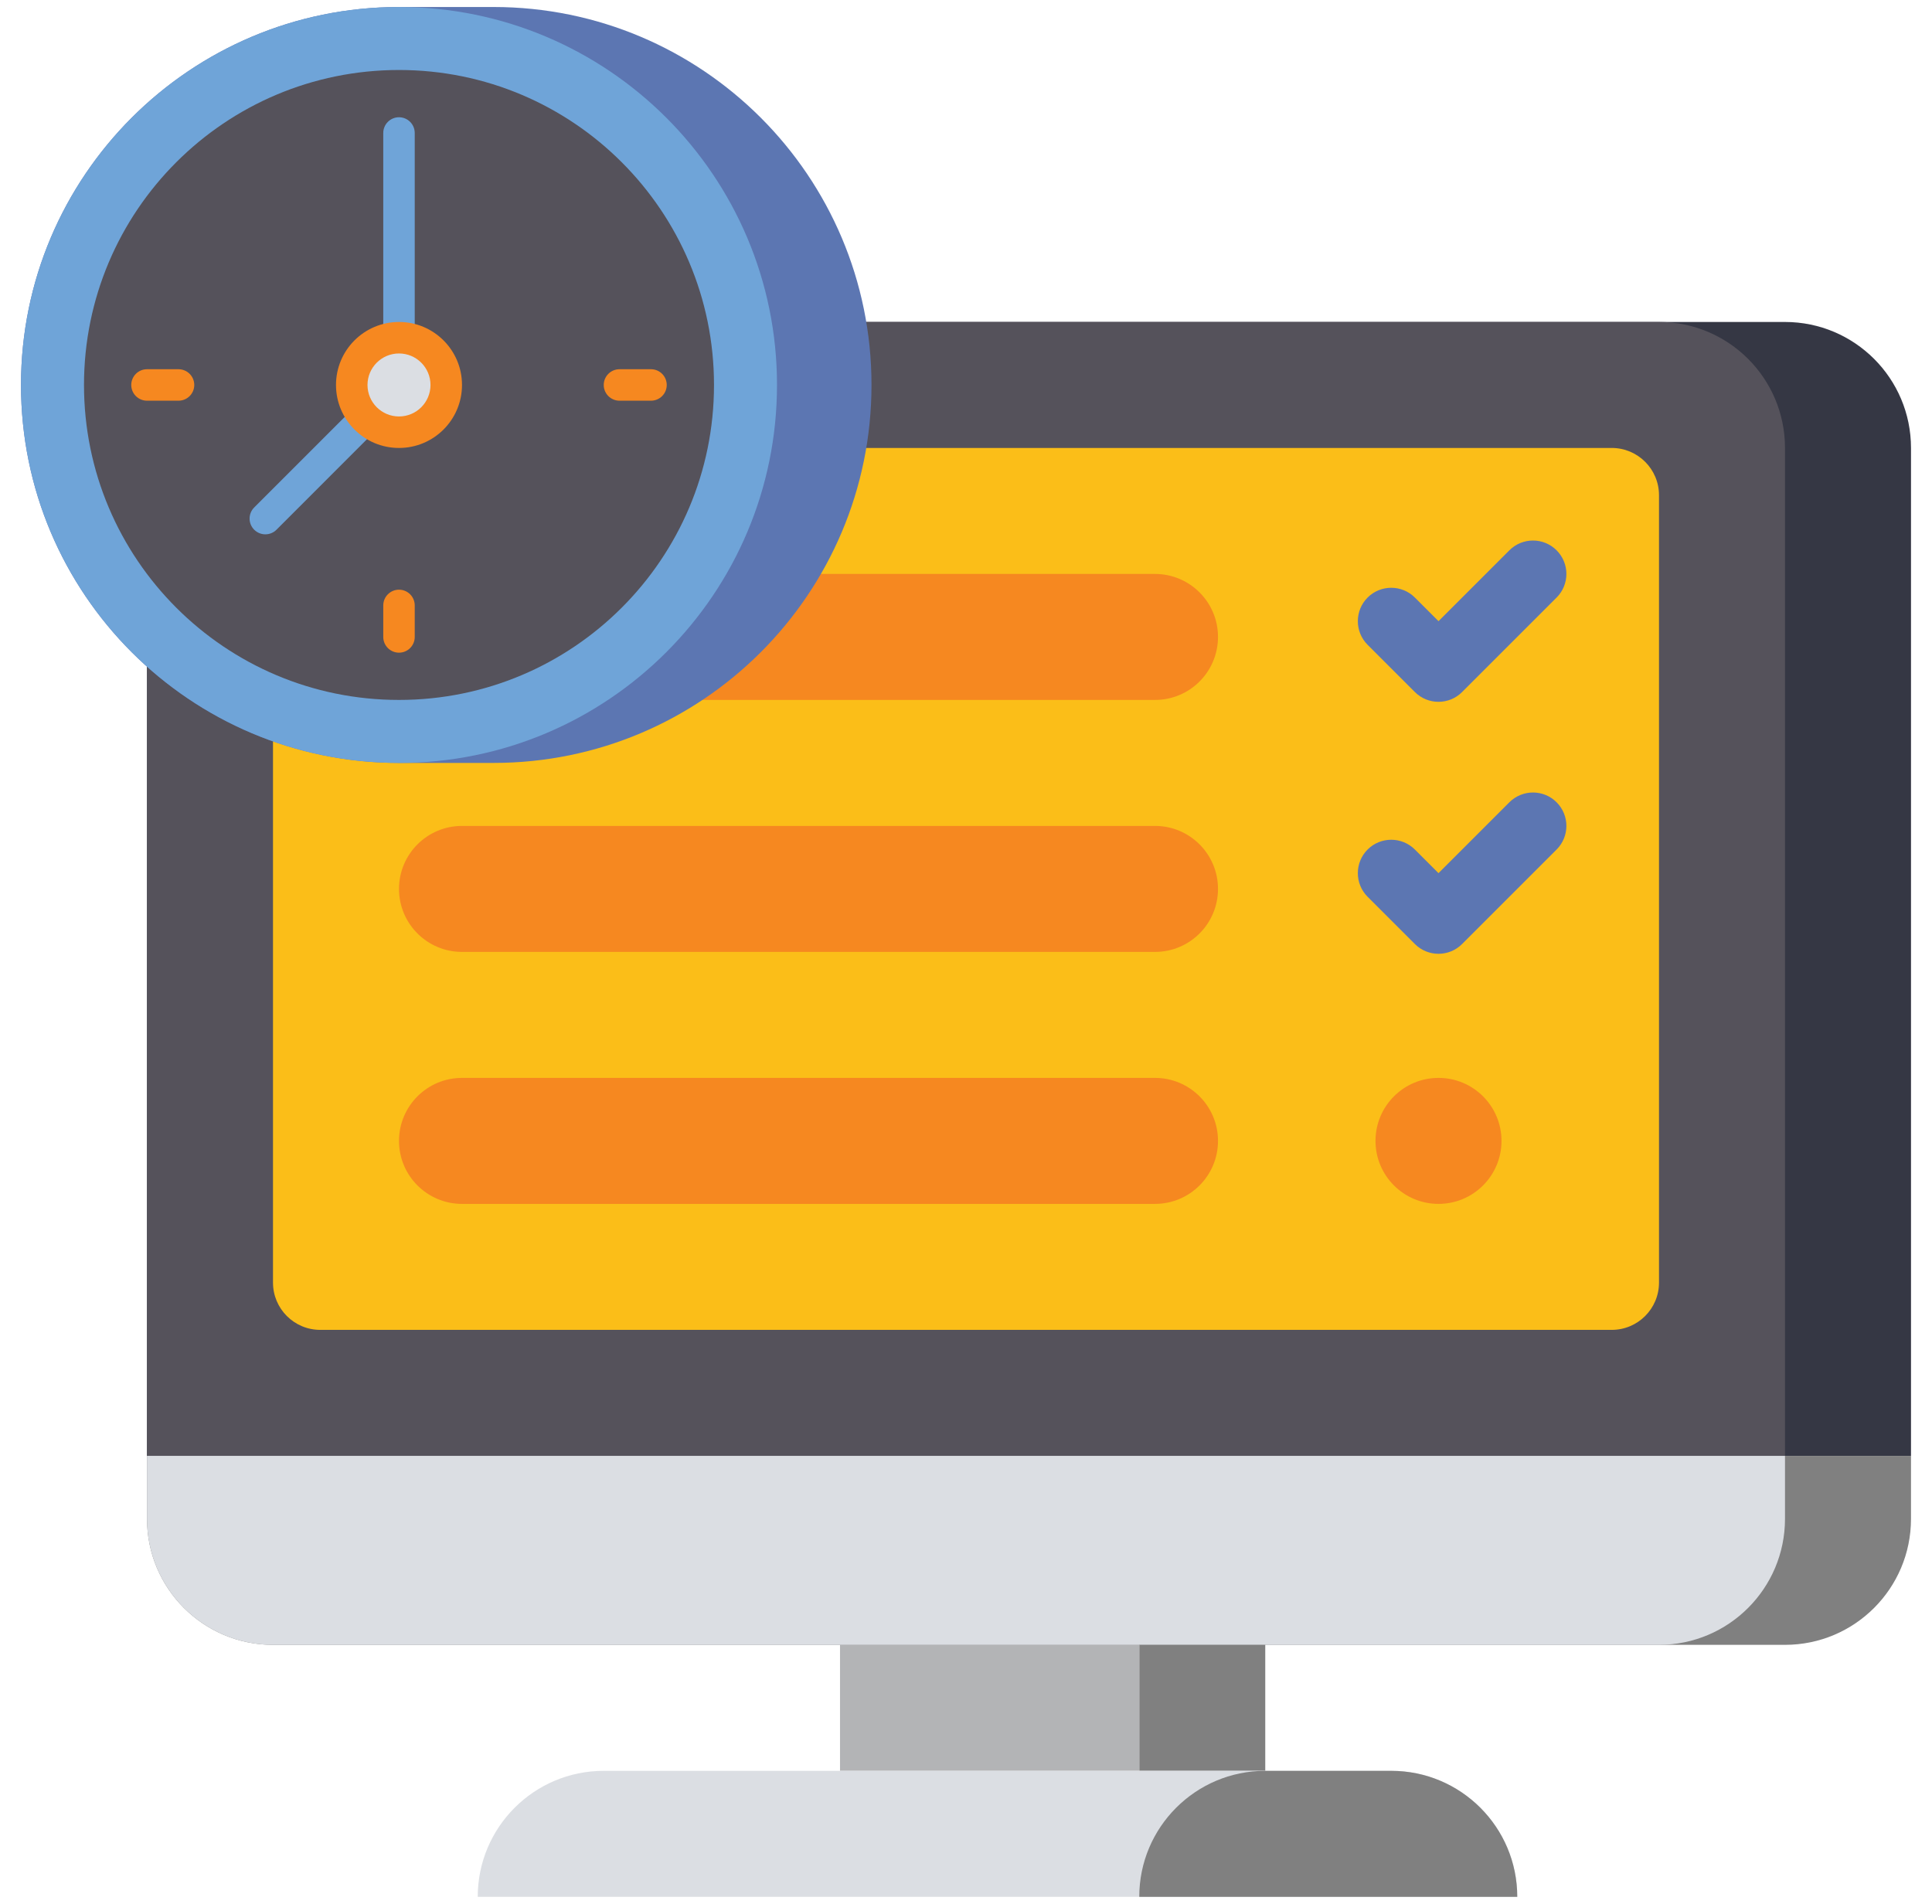 <svg width="69" height="68" viewBox="0 0 69 68" fill="none" xmlns="http://www.w3.org/2000/svg">
<g clip-path="url(#clip0_2645_1041)">
<g clip-path="url(#clip1_2645_1041)">
<path d="M68.25 52H5.25V16C5.25 13.515 7.265 11.5 9.75 11.5H63.75C66.235 11.5 68.25 13.515 68.25 16V52Z" fill="#353744"/>
</g>
<g clip-path="url(#clip2_2645_1041)">
<path d="M68.25 52H5.25V54.25C5.25 56.735 7.265 58.75 9.75 58.75H63.75C66.235 58.75 68.25 56.735 68.25 54.25V52Z" fill="#808080"/>
</g>
<g clip-path="url(#clip3_2645_1041)">
<path d="M63.75 52H5.25V16C5.25 13.515 7.265 11.5 9.75 11.5H59.25C61.735 11.5 63.75 13.515 63.75 16V52Z" fill="#55525B"/>
</g>
<g clip-path="url(#clip4_2645_1041)">
<path d="M63.75 52H5.25V54.25C5.25 56.735 7.265 58.75 9.75 58.75H59.25C61.735 58.75 63.75 56.735 63.75 54.25V52Z" fill="#DBDEE3"/>
</g>
<g clip-path="url(#clip5_2645_1041)">
<path d="M57.562 16H11.438C10.506 16 9.75 16.756 9.75 17.688V45.812C9.75 46.744 10.506 47.5 11.438 47.5H57.562C58.494 47.5 59.25 46.744 59.25 45.812V17.688C59.25 16.756 58.494 16 57.562 16Z" fill="#FBBE18"/>
</g>
<g clip-path="url(#clip6_2645_1041)">
<path d="M16.5 25H41.25C42.493 25 43.5 23.993 43.5 22.75C43.5 21.507 42.493 20.5 41.25 20.5H16.5C15.257 20.5 14.25 21.507 14.25 22.75C14.25 23.993 15.257 25 16.5 25Z" fill="#F68820"/>
</g>
<g clip-path="url(#clip7_2645_1041)">
<path d="M16.5 34H41.25C42.493 34 43.5 32.993 43.5 31.75C43.5 30.507 42.493 29.5 41.25 29.5H16.5C15.257 29.5 14.25 30.507 14.25 31.75C14.25 32.993 15.257 34 16.5 34Z" fill="#F68820"/>
</g>
<g clip-path="url(#clip8_2645_1041)">
<path d="M16.5 43H41.25C42.493 43 43.5 41.993 43.5 40.75C43.5 39.507 42.493 38.5 41.25 38.5H16.5C15.257 38.5 14.25 39.507 14.25 40.75C14.25 41.993 15.257 43 16.5 43Z" fill="#F68820"/>
</g>
<g clip-path="url(#clip9_2645_1041)">
<path d="M45.188 63.25H40.688V58.75H45.188V63.25Z" fill="#808080"/>
</g>
<g clip-path="url(#clip10_2645_1041)">
<path d="M30 58.75H40.688V63.25H30V58.75Z" fill="#B3B4B6"/>
</g>
<g clip-path="url(#clip11_2645_1041)">
<path d="M49.688 63.25H21.562C19.077 63.25 17.062 65.265 17.062 67.75H54.188C54.188 65.265 52.173 63.25 49.688 63.25Z" fill="#DBDEE3"/>
</g>
<g clip-path="url(#clip12_2645_1041)">
<path d="M49.688 63.25H45.188C42.702 63.25 40.688 65.265 40.688 67.75H54.188C54.188 65.265 52.173 63.25 49.688 63.25Z" fill="#808080"/>
</g>
<g clip-path="url(#clip13_2645_1041)">
<path d="M17.625 0.25H14.25C6.795 0.25 0.75 6.295 0.75 13.75C0.75 21.205 6.795 27.25 14.25 27.25H17.625C25.08 27.25 31.125 21.205 31.125 13.75C31.125 6.295 25.08 0.25 17.625 0.25Z" fill="#5C76B2"/>
</g>
<g clip-path="url(#clip14_2645_1041)">
<path d="M14.25 27.25C21.706 27.25 27.75 21.206 27.75 13.75C27.75 6.294 21.706 0.25 14.25 0.25C6.794 0.25 0.75 6.294 0.75 13.75C0.75 21.206 6.794 27.25 14.25 27.25Z" fill="#6FA4D8"/>
</g>
<g clip-path="url(#clip15_2645_1041)">
<path d="M14.25 25C20.463 25 25.5 19.963 25.5 13.75C25.5 7.537 20.463 2.5 14.25 2.5C8.037 2.5 3 7.537 3 13.75C3 19.963 8.037 25 14.25 25Z" fill="#55525B"/>
</g>
<g clip-path="url(#clip16_2645_1041)">
<path d="M14.25 14.312C13.94 14.312 13.688 14.06 13.688 13.75V4.75C13.688 4.439 13.94 4.188 14.25 4.188C14.56 4.188 14.812 4.439 14.812 4.75V13.75C14.812 14.06 14.56 14.312 14.25 14.312Z" fill="#6FA4D8"/>
</g>
<g clip-path="url(#clip17_2645_1041)">
<path d="M9.477 19.085C9.333 19.085 9.189 19.03 9.079 18.921C8.859 18.701 8.859 18.345 9.079 18.125L13.851 13.352C14.07 13.133 14.427 13.133 14.646 13.352C14.866 13.571 14.866 13.928 14.646 14.147L9.874 18.921C9.765 19.03 9.621 19.085 9.477 19.085Z" fill="#6FA4D8"/>
</g>
<g clip-path="url(#clip18_2645_1041)">
<path d="M14.25 16C15.493 16 16.5 14.993 16.5 13.75C16.5 12.507 15.493 11.5 14.25 11.5C13.007 11.5 12 12.507 12 13.75C12 14.993 13.007 16 14.25 16Z" fill="#F68820"/>
</g>
<g clip-path="url(#clip19_2645_1041)">
<path d="M14.25 14.875C14.871 14.875 15.375 14.371 15.375 13.75C15.375 13.129 14.871 12.625 14.25 12.625C13.629 12.625 13.125 13.129 13.125 13.75C13.125 14.371 13.629 14.875 14.25 14.875Z" fill="#DBDEE3"/>
</g>
<g clip-path="url(#clip20_2645_1041)">
<path d="M6.375 14.312H5.25C4.939 14.312 4.688 14.06 4.688 13.75C4.688 13.44 4.939 13.188 5.25 13.188H6.375C6.686 13.188 6.938 13.44 6.938 13.75C6.938 14.06 6.686 14.312 6.375 14.312Z" fill="#F68820"/>
</g>
<g clip-path="url(#clip21_2645_1041)">
<path d="M14.25 23.312C13.94 23.312 13.688 23.061 13.688 22.75V21.625C13.688 21.314 13.94 21.062 14.25 21.062C14.56 21.062 14.812 21.314 14.812 21.625V22.75C14.812 23.061 14.56 23.312 14.25 23.312Z" fill="#F68820"/>
</g>
<g clip-path="url(#clip22_2645_1041)">
<path d="M23.25 14.312H22.125C21.814 14.312 21.562 14.06 21.562 13.75C21.562 13.44 21.814 13.188 22.125 13.188H23.25C23.561 13.188 23.812 13.44 23.812 13.75C23.812 14.06 23.561 14.312 23.25 14.312Z" fill="#F68820"/>
</g>
<g clip-path="url(#clip23_2645_1041)">
<path d="M51.375 43C50.132 43 49.125 41.993 49.125 40.75C49.125 39.507 50.132 38.5 51.375 38.5C52.618 38.5 53.625 39.507 53.625 40.75C53.625 41.993 52.618 43 51.375 43Z" fill="#F68820"/>
</g>
<g clip-path="url(#clip24_2645_1041)">
<path d="M50.531 21.343L51.375 22.187L53.906 19.656C54.372 19.19 55.128 19.19 55.593 19.656C56.059 20.122 56.059 20.878 55.593 21.343L52.218 24.718C51.753 25.184 50.997 25.184 50.531 24.718L48.843 23.031C48.378 22.565 48.378 21.809 48.843 21.343C49.309 20.878 50.065 20.878 50.531 21.343Z" fill="#5C76B2"/>
</g>
<g clip-path="url(#clip25_2645_1041)">
<path d="M50.531 30.343L51.375 31.187L53.906 28.656C54.372 28.19 55.128 28.19 55.593 28.656C56.059 29.122 56.059 29.878 55.593 30.343L52.218 33.718C51.753 34.184 50.997 34.184 50.531 33.718L48.843 32.031C48.378 31.565 48.378 30.809 48.843 30.343C49.309 29.878 50.065 29.878 50.531 30.343Z" fill="#5C76B2"/>
</g>
</g>
<defs>
<clipPath id="clip0_2645_1041">
<rect width="67.5" height="67.5" fill="white" transform="translate(0.75 0.25)"/>
</clipPath>
<clipPath id="clip1_2645_1041">
<rect width="63" height="40.5" fill="white" transform="translate(5.25 11.5)"/>
</clipPath>
<clipPath id="clip2_2645_1041">
<rect width="63" height="6.75" fill="white" transform="translate(5.25 52)"/>
</clipPath>
<clipPath id="clip3_2645_1041">
<rect width="58.5" height="40.5" fill="white" transform="translate(5.25 11.5)"/>
</clipPath>
<clipPath id="clip4_2645_1041">
<rect width="58.5" height="6.75" fill="white" transform="translate(5.25 52)"/>
</clipPath>
<clipPath id="clip5_2645_1041">
<rect width="49.5" height="31.5" fill="white" transform="translate(9.75 16)"/>
</clipPath>
<clipPath id="clip6_2645_1041">
<rect width="29.25" height="4.5" fill="white" transform="translate(14.25 20.5)"/>
</clipPath>
<clipPath id="clip7_2645_1041">
<rect width="29.25" height="4.5" fill="white" transform="translate(14.25 29.5)"/>
</clipPath>
<clipPath id="clip8_2645_1041">
<rect width="29.25" height="4.5" fill="white" transform="translate(14.25 38.5)"/>
</clipPath>
<clipPath id="clip9_2645_1041">
<rect width="4.5" height="4.5" fill="white" transform="translate(40.688 58.75)"/>
</clipPath>
<clipPath id="clip10_2645_1041">
<rect width="10.688" height="4.5" fill="white" transform="translate(30 58.75)"/>
</clipPath>
<clipPath id="clip11_2645_1041">
<rect width="37.125" height="4.5" fill="white" transform="translate(17.062 63.25)"/>
</clipPath>
<clipPath id="clip12_2645_1041">
<rect width="13.5" height="4.5" fill="white" transform="translate(40.688 63.25)"/>
</clipPath>
<clipPath id="clip13_2645_1041">
<rect width="30.375" height="27" fill="white" transform="translate(0.75 0.25)"/>
</clipPath>
<clipPath id="clip14_2645_1041">
<rect width="27" height="27" fill="white" transform="translate(0.75 0.25)"/>
</clipPath>
<clipPath id="clip15_2645_1041">
<rect width="22.5" height="22.5" fill="white" transform="translate(3 2.5)"/>
</clipPath>
<clipPath id="clip16_2645_1041">
<rect width="1.125" height="10.125" fill="white" transform="translate(13.688 4.188)"/>
</clipPath>
<clipPath id="clip17_2645_1041">
<rect width="5.897" height="5.898" fill="white" transform="translate(8.914 13.188)"/>
</clipPath>
<clipPath id="clip18_2645_1041">
<rect width="4.5" height="4.5" fill="white" transform="translate(12 11.5)"/>
</clipPath>
<clipPath id="clip19_2645_1041">
<rect width="2.25" height="2.25" fill="white" transform="translate(13.125 12.625)"/>
</clipPath>
<clipPath id="clip20_2645_1041">
<rect width="2.25" height="1.125" fill="white" transform="translate(4.688 13.188)"/>
</clipPath>
<clipPath id="clip21_2645_1041">
<rect width="1.125" height="2.25" fill="white" transform="translate(13.688 21.062)"/>
</clipPath>
<clipPath id="clip22_2645_1041">
<rect width="2.25" height="1.125" fill="white" transform="translate(21.562 13.188)"/>
</clipPath>
<clipPath id="clip23_2645_1041">
<rect width="4.5" height="4.5" fill="white" transform="translate(49.125 38.5)"/>
</clipPath>
<clipPath id="clip24_2645_1041">
<rect width="7.449" height="5.761" fill="white" transform="translate(48.494 19.307)"/>
</clipPath>
<clipPath id="clip25_2645_1041">
<rect width="7.449" height="5.761" fill="white" transform="translate(48.494 28.307)"/>
</clipPath>
</defs>
</svg>
